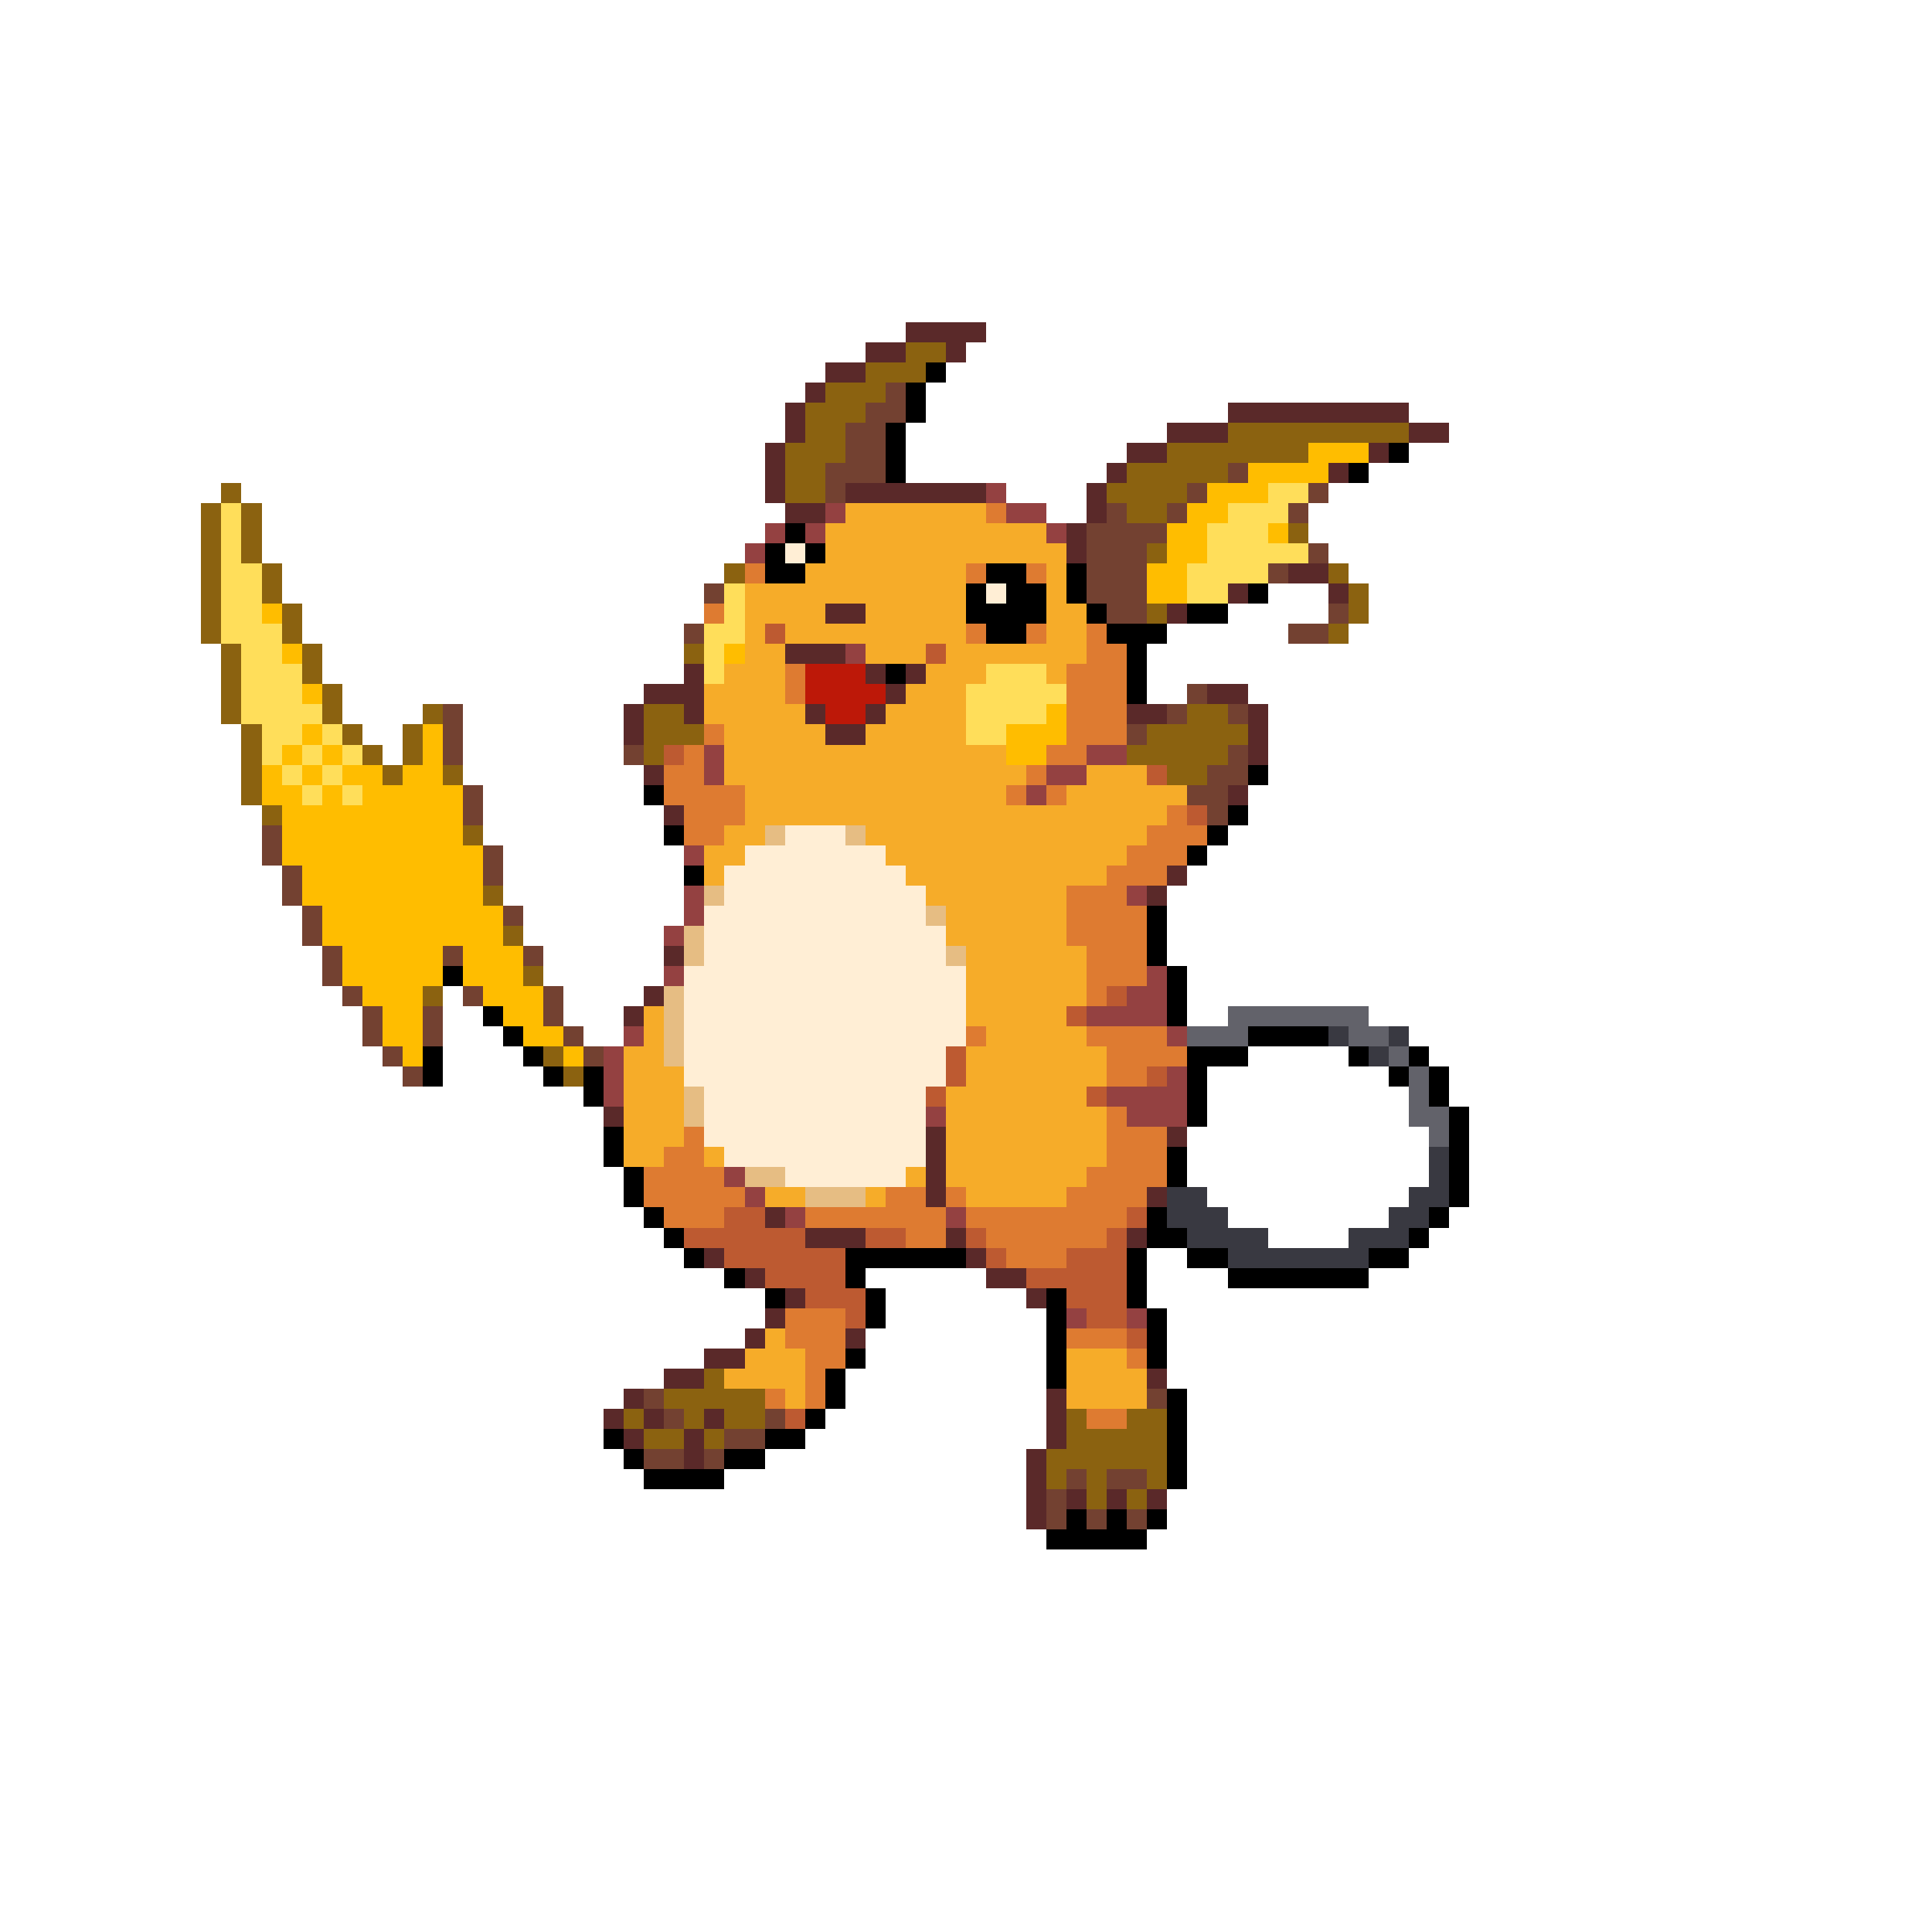 <svg xmlns="http://www.w3.org/2000/svg" viewBox="0 -0.5 96 96" shape-rendering="crispEdges">
<path stroke="#5a2929" d="M45 16h4M43 17h2M47 17h1M41 18h2M40 19h1M39 20h1M61 20h9M39 21h1M58 21h3M70 21h2M38 22h1M56 22h2M68 22h1M38 23h1M55 23h1M66 23h1M38 24h1M42 24h7M54 24h1M39 25h2M54 25h1M53 26h1M53 27h1M64 28h2M61 29h1M66 29h1M41 30h2M58 30h1M39 32h3M34 33h1M43 33h1M45 33h1M32 34h3M44 34h1M60 34h2M31 35h1M34 35h1M40 35h1M43 35h1M56 35h2M62 35h1M31 36h1M41 36h2M62 36h1M62 37h1M32 38h1M61 39h1M33 40h1M58 43h1M57 44h1M33 47h1M32 49h1M31 50h1M30 55h1M46 56h1M58 56h1M46 57h1M46 58h1M46 59h1M57 59h1M38 60h1M40 61h3M47 61h1M56 61h1M35 62h1M48 62h1M37 63h1M49 63h2M39 64h1M51 64h1M38 65h1M37 66h1M42 66h1M35 67h2M33 68h2M57 68h1M31 69h1M52 69h1M30 70h1M32 70h1M35 70h1M52 70h1M31 71h1M34 71h1M52 71h1M34 72h1M51 72h1M51 73h1M51 74h1M53 74h1M55 74h1M57 74h1M51 75h1" />
<path stroke="#8b6210" d="M45 17h2M43 18h3M41 19h3M40 20h3M40 21h2M61 21h9M39 22h3M58 22h7M39 23h2M56 23h5M11 24h1M39 24h2M55 24h4M10 25h1M12 25h1M56 25h2M10 26h1M12 26h1M64 26h1M10 27h1M12 27h1M57 27h1M10 28h1M13 28h1M36 28h1M66 28h1M10 29h1M13 29h1M67 29h1M10 30h1M14 30h1M57 30h1M67 30h1M10 31h1M14 31h1M66 31h1M11 32h1M15 32h1M34 32h1M11 33h1M15 33h1M11 34h1M16 34h1M11 35h1M16 35h1M21 35h1M32 35h2M59 35h2M12 36h1M17 36h1M20 36h1M32 36h3M57 36h5M12 37h1M18 37h1M20 37h1M32 37h1M56 37h5M12 38h1M19 38h1M22 38h1M58 38h2M12 39h1M13 40h1M23 41h1M24 44h1M25 46h1M26 48h1M21 49h1M27 52h1M28 53h1M35 68h1M33 69h5M31 70h1M34 70h1M36 70h2M53 70h1M56 70h2M32 71h2M35 71h1M53 71h5M52 72h6M52 73h1M54 73h1M57 73h1M54 74h1M56 74h1" />
<path stroke="#000000" d="M46 18h1M45 19h1M45 20h1M44 21h1M44 22h1M69 22h1M44 23h1M67 23h1M39 26h1M38 27h1M40 27h1M38 28h2M49 28h2M53 28h1M48 29h1M50 29h2M53 29h1M62 29h1M48 30h4M54 30h1M59 30h2M49 31h2M55 31h3M56 32h1M44 33h1M56 33h1M56 34h1M62 38h1M32 39h1M61 40h1M33 41h1M60 41h1M59 42h1M34 43h1M57 45h1M57 46h1M57 47h1M22 48h1M58 48h1M58 49h1M24 50h1M58 50h1M25 51h1M62 51h4M21 52h1M26 52h1M59 52h3M67 52h1M70 52h1M21 53h1M27 53h1M29 53h1M59 53h1M69 53h1M71 53h1M29 54h1M59 54h1M71 54h1M59 55h1M72 55h1M30 56h1M72 56h1M30 57h1M58 57h1M72 57h1M31 58h1M58 58h1M72 58h1M31 59h1M72 59h1M32 60h1M57 60h1M71 60h1M33 61h1M57 61h2M70 61h1M34 62h1M42 62h6M56 62h1M59 62h2M68 62h2M36 63h1M42 63h1M56 63h1M61 63h7M38 64h1M43 64h1M52 64h1M56 64h1M43 65h1M52 65h1M57 65h1M52 66h1M57 66h1M42 67h1M52 67h1M57 67h1M41 68h1M52 68h1M41 69h1M58 69h1M40 70h1M58 70h1M30 71h1M38 71h2M58 71h1M31 72h1M36 72h2M58 72h1M32 73h4M58 73h1M53 75h1M55 75h1M57 75h1M52 76h5" />
<path stroke="#734131" d="M44 19h1M43 20h2M42 21h2M42 22h2M41 23h3M61 23h1M41 24h1M59 24h1M65 24h1M55 25h1M58 25h1M64 25h1M54 26h4M54 27h3M65 27h1M54 28h3M63 28h1M35 29h1M54 29h3M55 30h2M66 30h1M34 31h1M64 31h2M59 34h1M22 35h1M58 35h1M61 35h1M22 36h1M56 36h1M22 37h1M31 37h1M61 37h1M60 38h2M23 39h1M59 39h2M23 40h1M60 40h1M13 41h1M13 42h1M24 42h1M14 43h1M24 43h1M14 44h1M15 45h1M25 45h1M15 46h1M16 47h1M22 47h1M26 47h1M16 48h1M17 49h1M23 49h1M27 49h1M18 50h1M21 50h1M27 50h1M18 51h1M21 51h1M28 51h1M19 52h1M29 52h1M20 53h1M32 69h1M57 69h1M33 70h1M38 70h1M36 71h2M32 72h2M35 72h1M53 73h1M55 73h2M52 74h1M52 75h1M54 75h1M56 75h1" />
<path stroke="#ffbd00" d="M65 22h3M62 23h4M60 24h3M59 25h2M58 26h2M63 26h1M58 27h2M57 28h2M57 29h2M13 30h1M14 32h1M36 32h1M15 34h1M52 35h1M15 36h1M21 36h1M50 36h3M14 37h1M16 37h1M21 37h1M50 37h2M13 38h1M15 38h1M17 38h2M20 38h2M13 39h2M16 39h1M18 39h5M14 40h9M14 41h9M14 42h10M15 43h9M15 44h9M16 45h9M16 46h9M17 47h5M23 47h3M17 48h5M23 48h3M18 49h3M24 49h3M19 50h2M25 50h2M19 51h2M26 51h2M20 52h1M28 52h1" />
<path stroke="#944141" d="M49 24h1M41 25h1M50 25h2M38 26h1M40 26h1M52 26h1M37 27h1M42 32h1M35 37h1M54 37h2M35 38h1M52 38h2M51 39h1M34 42h1M34 44h1M56 44h1M34 45h1M33 46h1M33 48h1M57 48h1M56 49h2M54 50h4M31 51h1M58 51h1M30 52h1M30 53h1M58 53h1M30 54h1M55 54h4M46 55h1M56 55h3M36 58h1M37 59h1M39 60h1M47 60h1M53 65h1M56 65h1" />
<path stroke="#ffde5a" d="M63 24h2M11 25h1M61 25h3M11 26h1M60 26h3M11 27h1M60 27h5M11 28h2M59 28h4M11 29h2M36 29h1M59 29h2M11 30h2M36 30h1M11 31h3M35 31h2M12 32h2M35 32h1M12 33h3M35 33h1M49 33h3M12 34h3M48 34h5M12 35h4M48 35h4M13 36h2M16 36h1M48 36h2M13 37h1M15 37h1M17 37h1M14 38h1M16 38h1M15 39h1M17 39h1" />
<path stroke="#f6ac29" d="M42 25h7M41 26h11M41 27h12M40 28h8M52 28h1M37 29h11M52 29h1M37 30h4M43 30h5M52 30h2M37 31h1M39 31h9M52 31h2M37 32h2M43 32h3M47 32h7M36 33h3M46 33h3M52 33h1M35 34h4M45 34h3M35 35h5M44 35h4M36 36h5M43 36h5M36 37h14M36 38h15M54 38h3M37 39h13M53 39h6M37 40h21M36 41h2M43 41h14M35 42h2M44 42h12M35 43h1M45 43h10M46 44h7M47 45h6M47 46h6M48 47h6M48 48h6M48 49h6M32 50h1M48 50h5M32 51h1M49 51h5M31 52h2M48 52h7M31 53h3M48 53h7M31 54h3M47 54h7M31 55h3M47 55h8M31 56h3M47 56h8M31 57h2M35 57h1M47 57h8M45 58h1M47 58h7M38 59h2M43 59h1M48 59h5M38 66h1M37 67h3M53 67h3M36 68h4M53 68h4M39 69h1M53 69h4" />
<path stroke="#de7b31" d="M49 25h1M37 28h1M48 28h1M51 28h1M35 30h1M48 31h1M51 31h1M54 31h1M54 32h2M39 33h1M53 33h3M39 34h1M53 34h3M53 35h3M35 36h1M53 36h3M34 37h1M52 37h2M33 38h2M51 38h1M33 39h4M50 39h1M52 39h1M34 40h3M58 40h1M34 41h2M57 41h3M56 42h3M55 43h3M53 44h3M53 45h4M53 46h4M54 47h3M54 48h3M54 49h1M48 51h1M54 51h4M55 52h4M55 53h2M55 55h1M34 56h1M55 56h3M33 57h2M55 57h3M32 58h4M54 58h4M32 59h5M44 59h2M47 59h1M53 59h4M33 60h3M40 60h7M48 60h8M45 61h2M49 61h6M50 62h3M39 65h3M39 66h3M53 66h3M40 67h2M56 67h1M40 68h1M38 69h1M40 69h1M54 70h2" />
<path stroke="#ffeed5" d="M39 27h1M49 29h1M39 41h3M37 42h7M36 43h9M36 44h10M35 45h11M35 46h12M35 47h12M34 48h14M34 49h14M34 50h14M34 51h14M34 52h13M34 53h13M35 54h11M35 55h11M35 56h11M36 57h10M39 58h6" />
<path stroke="#bd5a31" d="M38 31h1M46 32h1M33 37h1M57 38h1M59 40h1M55 49h1M53 50h1M47 52h1M47 53h1M57 53h1M46 54h1M54 54h1M36 60h2M56 60h1M34 61h6M43 61h2M48 61h1M55 61h1M36 62h6M49 62h1M53 62h3M38 63h4M51 63h5M40 64h3M53 64h3M42 65h1M54 65h2M56 66h1M39 70h1" />
<path stroke="#bd1808" d="M40 33h3M40 34h4M41 35h2" />
<path stroke="#e6bd83" d="M38 41h1M42 41h1M35 44h1M46 45h1M34 46h1M34 47h1M47 47h1M33 49h1M33 50h1M33 51h1M33 52h1M34 54h1M34 55h1M37 58h2M40 59h3" />
<path stroke="#62626a" d="M61 50h7M59 51h3M67 51h2M69 52h1M70 53h1M70 54h1M70 55h2M71 56h1" />
<path stroke="#393941" d="M66 51h1M69 51h1M68 52h1M71 57h1M71 58h1M58 59h2M70 59h2M58 60h3M69 60h2M59 61h4M67 61h3M61 62h7" />
</svg>